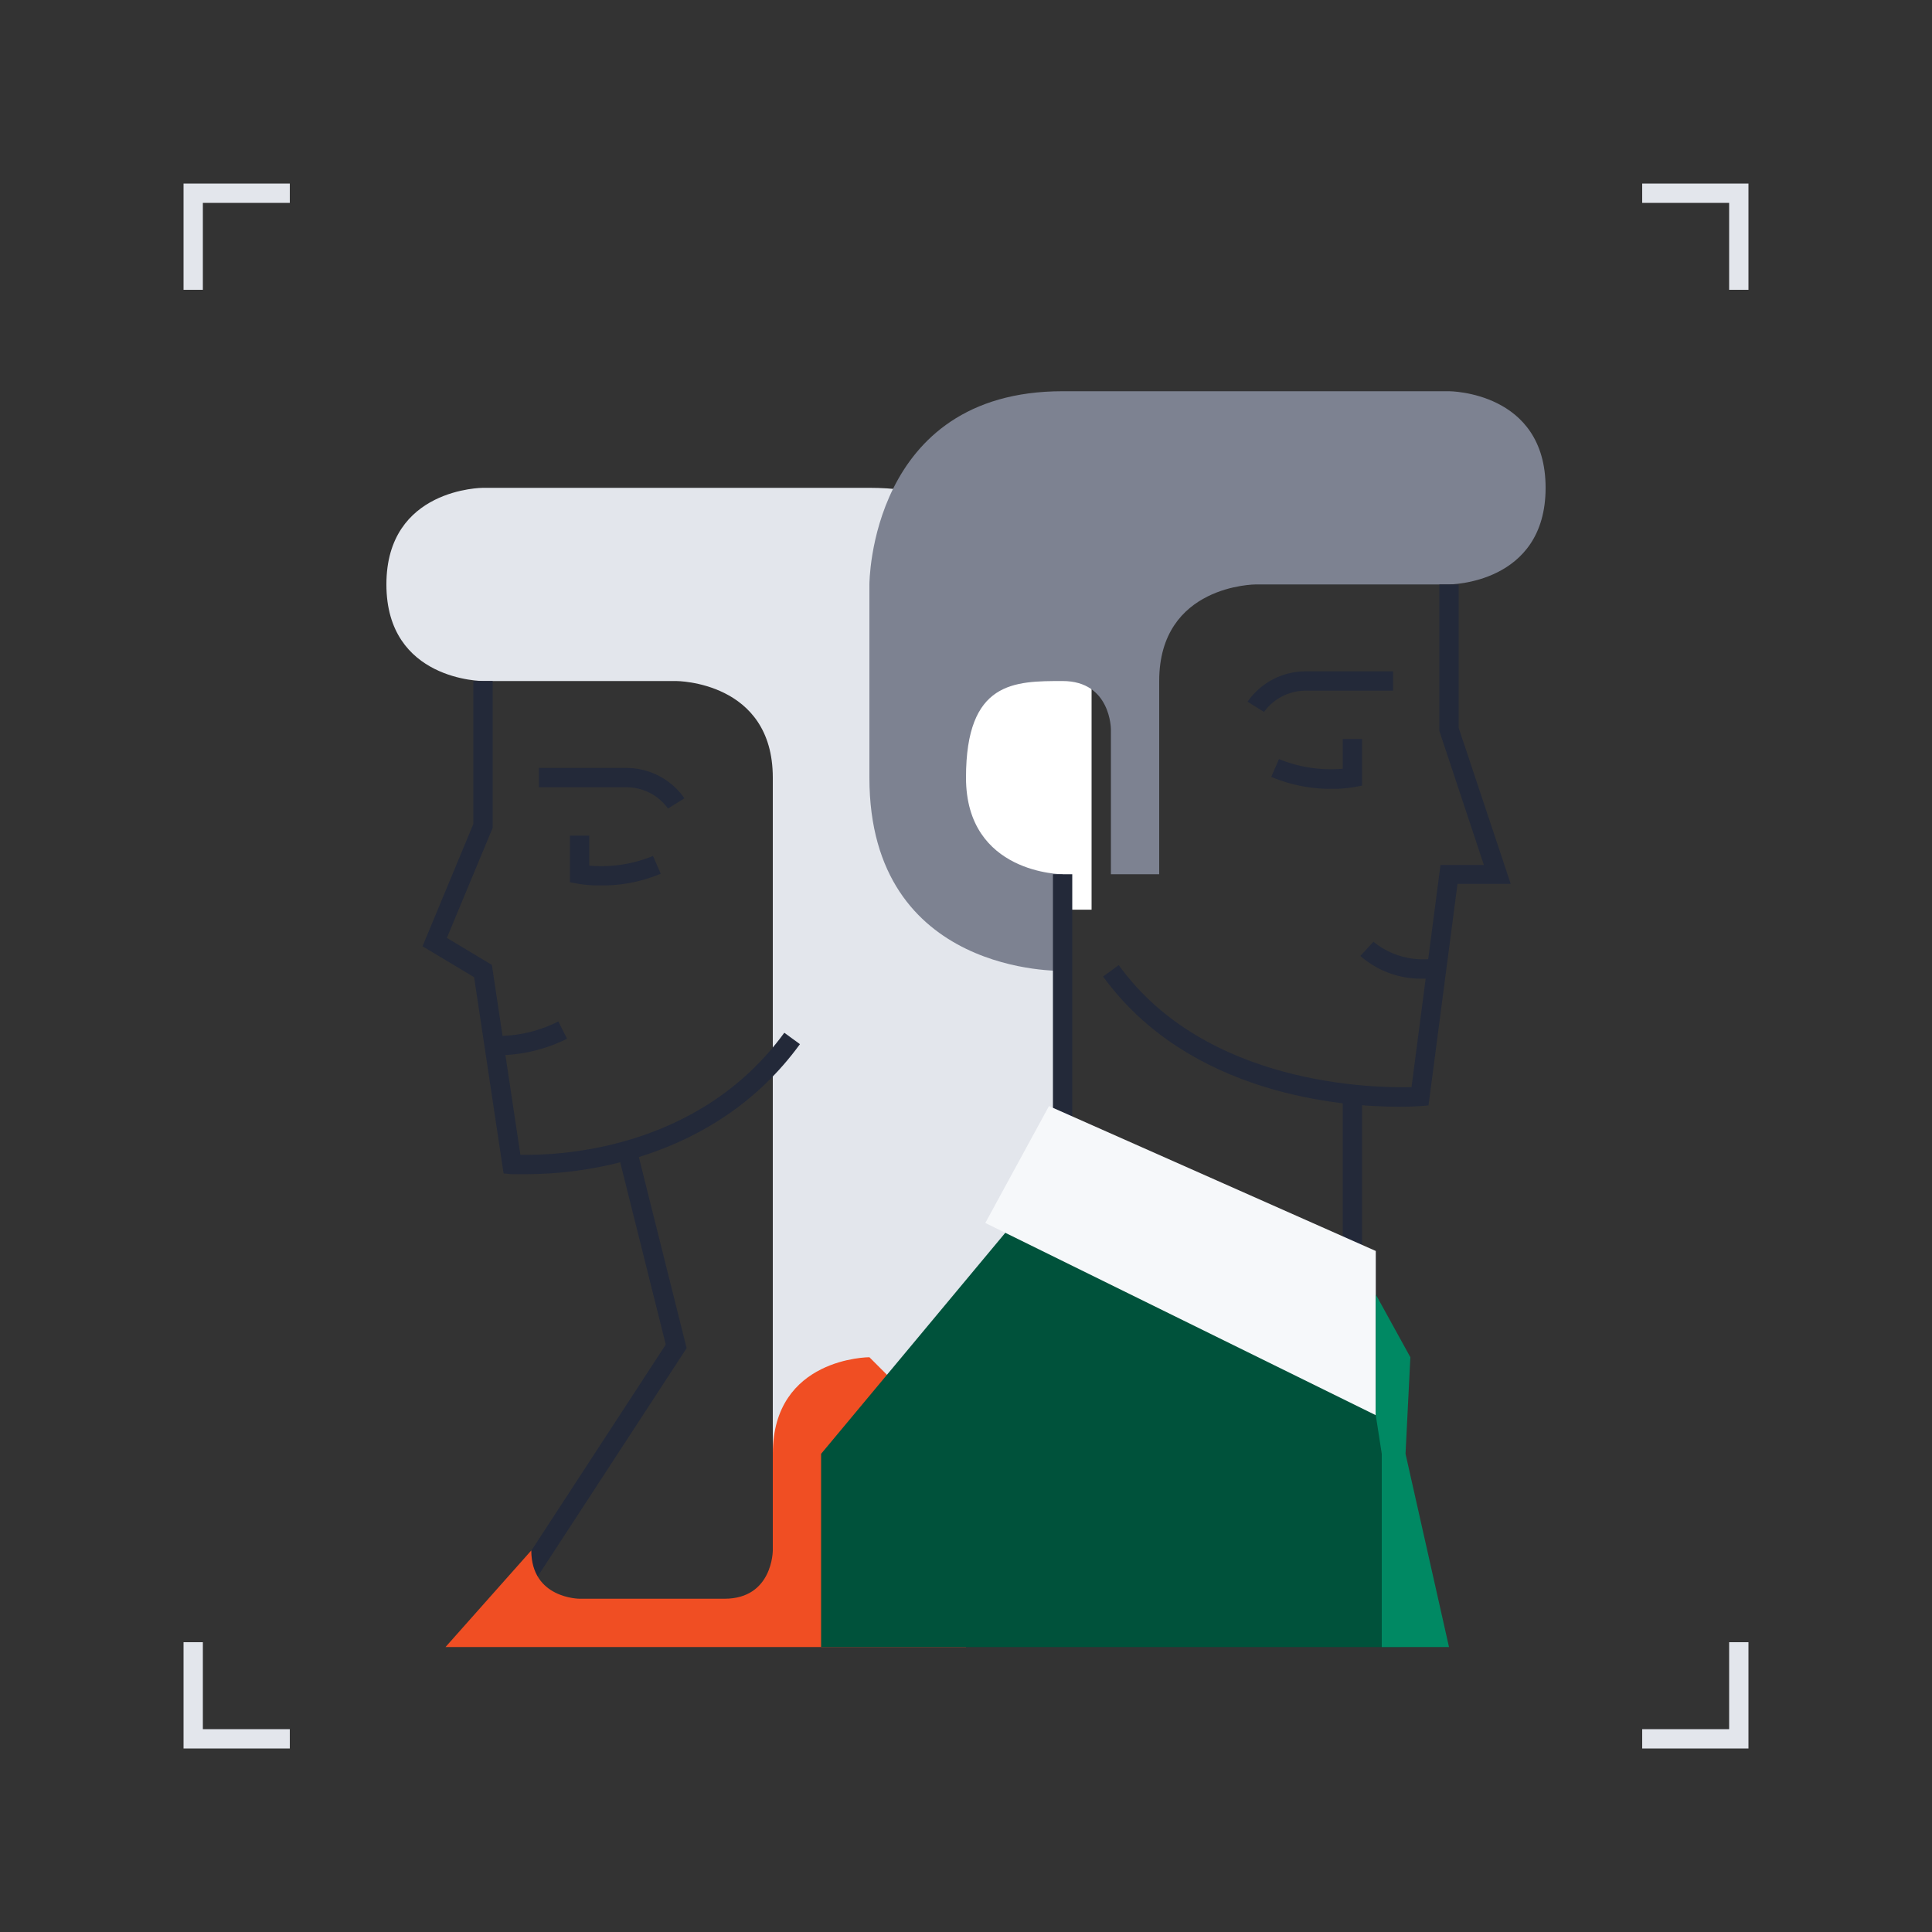 <svg id="Layer_1" data-name="Layer 1" xmlns="http://www.w3.org/2000/svg" viewBox="0 0 200 200"><rect x="0" y="0" width="200" height="200" fill="#333333" stroke="none"/><defs><style>.cls-1{fill:#e3e6ec}.cls-2{fill:#232939}.cls-3{fill:#f04e23}.cls-4{fill:#fff}.cls-5{fill:#00523b}.cls-6{fill:#7d8291}.cls-7{fill:#f6f8fa}.cls-8{fill:#008963}</style></defs><title>onas_1</title><path class="cls-1" d="M21 30h-2V19h11v2h-9v9zm9 151H19v-11h2v9h9v2zm151 0h-11v-2h9v-9h2v11zm0-151h-2v-9h-9v-2h11v11zM80 80.5c0-10-10-10-10-10H50s-10 0-10-10 10-10 10-10h40c20 0 20 20 20 20v75s0 5-5 5H80z"/><path class="cls-2" d="M54.56 121.55h-1.65l-.78-.08-3.05-20.31-5.34-3.2L49 85.3V70.5h2v15.2l-4.74 11.39 4.66 2.8 2.95 19.65c3.55.09 18.35-.29 27.32-12.63l1.62 1.18c-8.99 12.36-23.41 13.46-28.25 13.46z"/><path class="cls-2" d="M52 168.8l-1.68-1.1 18.6-28.51-4.89-19.57 1.94-.49 5.11 20.43L52 168.8zm17.15-85.1A5.29 5.29 0 0 0 65 81.5h-9.21v-2H65a7.31 7.31 0 0 1 5.85 3.14zm-6.98 7.96a13 13 0 0 1-2.35-.18l-.82-.15V86.5h2v3.11a14.1 14.1 0 0 0 6.6-1l.8 1.84a15.68 15.68 0 0 1-6.23 1.21zm-10.52 17.58h-.57l.16-2a13.88 13.88 0 0 0 6.56-1.5l.9 1.79a16.28 16.28 0 0 1-7.05 1.71z"/><path class="cls-3" d="M90 140.5s-10 0-10 10v10s0 5-5 5H60s-5 0-5-5l-8.88 10H100v-20z"/><path class="cls-4" d="M99.67 68.5H113v25.67H99.67z"/><path class="cls-5" d="M110 120.5l-25 30v20h60l-3.67-37.33L110 120.5z"/><path class="cls-6" d="M120 40.5h30s10 0 10 10-10 10-10 10h-20s-10 0-10 10v20h-5v-15s0-5-5-5-10 0-10 10 10 10 10 10v10s-20 .58-20-20v-20s0-20 20-20z"/><path class="cls-2" d="M144.82 114.57c-5.88 0-21.71-1.21-30.63-13.48l1.62-1.18c9 12.46 26.37 12.73 30.31 12.63l3-23h4.49L149 75.66V60.5h2v14.84l5.39 16.16h-5.51l-3 22.93-.81.07c-.15.01-.96.07-2.25.07zM109 90.5h2v25.86h-2z"/><path class="cls-2" d="M139 114h2v16.5h-2z"/><path class="cls-7" d="M142.42 129.5l-33.83-15-6.59 12.1 40.42 19.9v-17z"/><path class="cls-8" d="M142.42 134l3.58 6.5-.5 10h-2.46l-.62-4V134zm.62 16.5v20H150l-4.5-20h-2.46z"/><path class="cls-2" d="M147.32 101.31a9.54 9.54 0 0 1-6.5-2.35l1.36-1.47a8.11 8.11 0 0 0 6.17 1.75l.32 2a8.89 8.89 0 0 1-1.35.07zM130.85 73.7l-1.7-1.06A7.31 7.31 0 0 1 135 69.5h9.21v2H135a5.35 5.35 0 0 0-4.15 2.2zm6.98 7.96a15.68 15.68 0 0 1-6.23-1.24l.8-1.84a14.23 14.23 0 0 0 6.6 1V76.5h2v4.83l-.82.15a13 13 0 0 1-2.35.18z"/></svg>